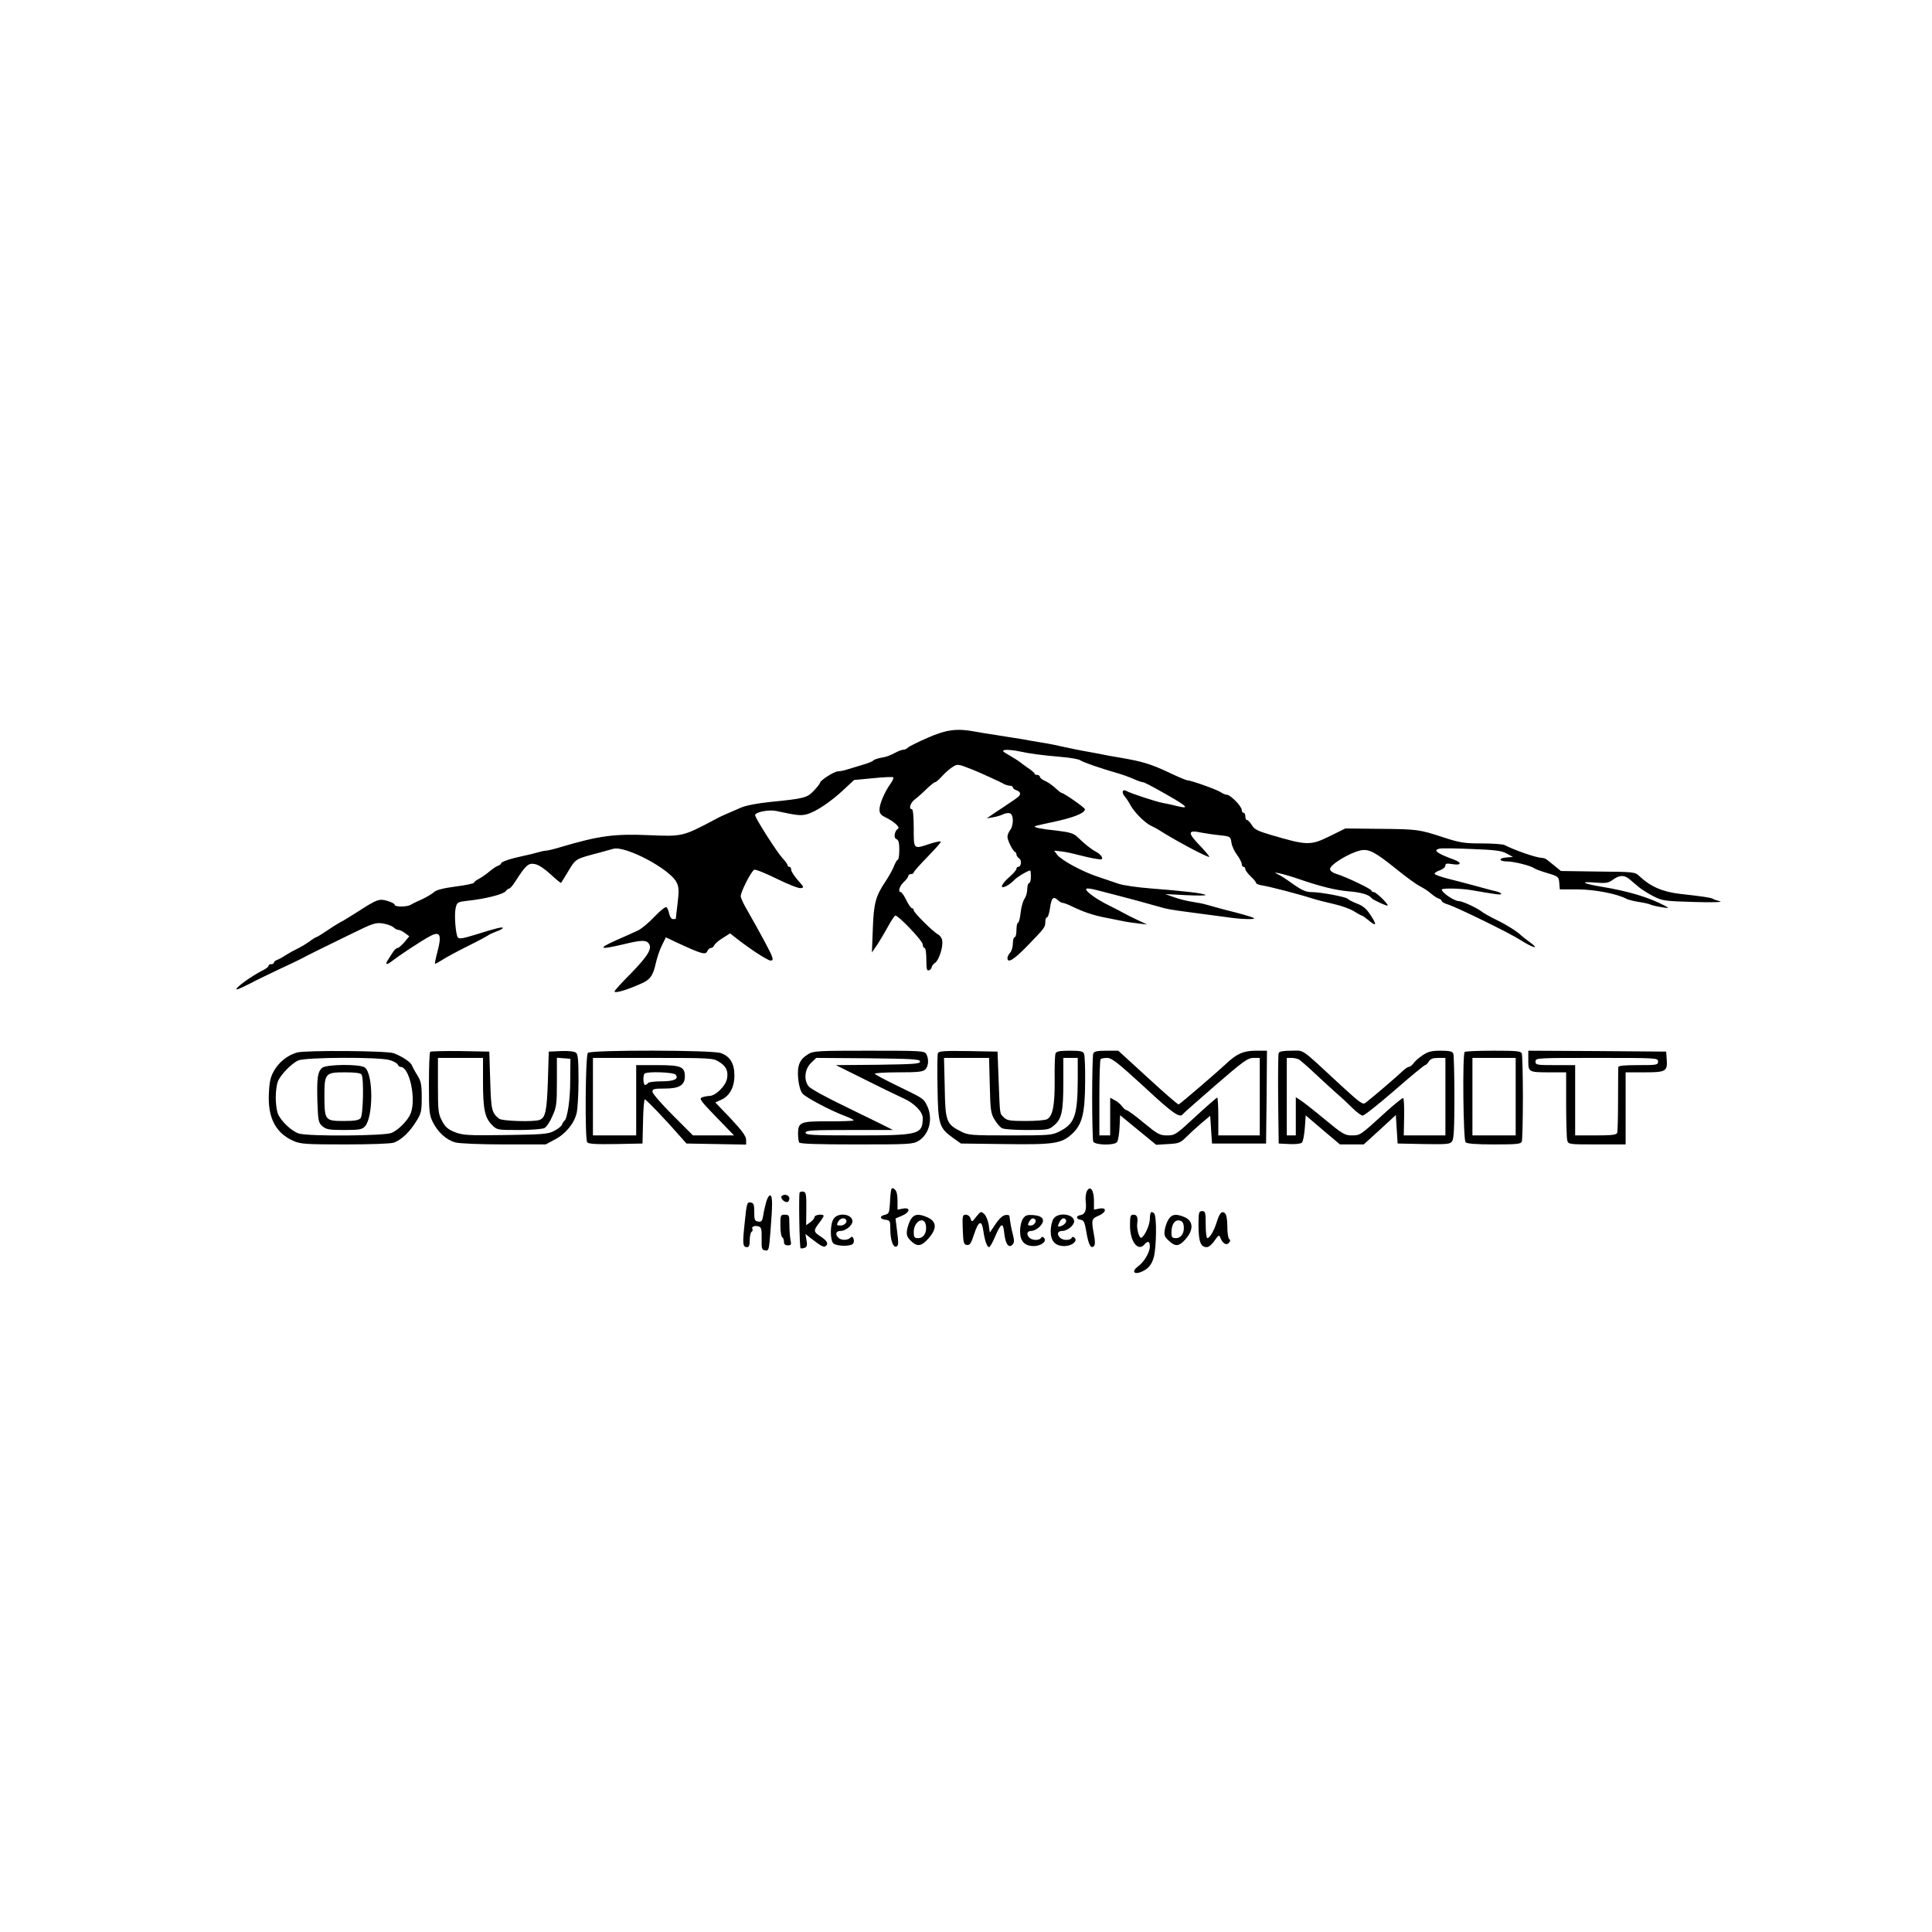 <?xml version="1.0" standalone="no"?>
<!DOCTYPE svg PUBLIC "-//W3C//DTD SVG 20010904//EN"
 "http://www.w3.org/TR/2001/REC-SVG-20010904/DTD/svg10.dtd">
<svg version="1.0" xmlns="http://www.w3.org/2000/svg"
 width="1072pt" height="1072pt" viewBox="0 0 1072 1072"
 preserveAspectRatio="xMidYMid meet">

<g transform="translate(0,1072) scale(0.1,-0.1)"
fill="#000000" stroke="none">
<path d="M5147 6626 c-54 -23 -103 -48 -109 -54 -7 -7 -18 -12 -25 -12 -7 0
-23 -5 -36 -12 -45 -23 -55 -27 -91 -33 -20 -4 -38 -11 -41 -15 -3 -5 -31 -16
-63 -25 -31 -9 -70 -21 -86 -26 -16 -5 -37 -9 -47 -9 -20 0 -98 -50 -99 -63 0
-5 -15 -24 -34 -44 -37 -40 -54 -44 -244 -63 -68 -7 -132 -19 -160 -31 -98
-42 -118 -51 -143 -65 -181 -96 -182 -96 -369 -88 -192 8 -275 -3 -485 -65
-39 -12 -77 -21 -85 -21 -7 0 -27 -4 -44 -9 -17 -5 -56 -15 -86 -21 -71 -15
-120 -32 -120 -41 0 -4 -8 -10 -17 -13 -10 -3 -31 -18 -48 -32 -16 -14 -42
-32 -57 -40 -16 -8 -28 -18 -28 -22 0 -4 -46 -14 -102 -21 -67 -9 -108 -19
-120 -31 -10 -9 -39 -27 -65 -39 -27 -12 -56 -26 -65 -32 -23 -12 -88 -12 -88
1 0 5 -18 15 -40 21 -46 14 -57 10 -170 -63 -36 -23 -78 -49 -95 -57 -16 -9
-51 -31 -77 -49 -26 -17 -49 -32 -53 -32 -3 0 -21 -11 -38 -24 -18 -13 -48
-31 -67 -40 -19 -9 -48 -25 -65 -36 -16 -11 -38 -23 -47 -26 -10 -4 -18 -10
-18 -15 0 -5 -7 -9 -15 -9 -8 0 -15 -4 -15 -9 0 -5 -12 -15 -28 -23 -70 -35
-169 -108 -147 -108 6 0 59 25 100 47 11 6 70 34 130 63 61 28 119 56 130 62
11 6 47 25 80 41 33 16 119 58 192 94 122 60 136 65 178 59 24 -4 51 -14 59
-22 8 -8 21 -14 28 -14 7 0 23 -8 36 -18 l23 -17 -27 -33 c-15 -17 -32 -32
-38 -32 -6 0 -17 -10 -25 -22 -8 -13 -21 -33 -29 -45 -18 -28 -5 -29 28 -2 29
23 149 103 198 130 65 37 76 17 47 -91 -8 -30 -13 -55 -11 -57 2 -2 18 7 37
19 19 13 84 48 144 78 61 30 112 58 115 61 3 3 22 12 43 20 20 7 37 16 37 20
0 8 -40 -2 -158 -39 -65 -20 -85 -23 -92 -13 -12 20 -20 123 -12 161 8 34 9
35 67 42 97 10 199 36 211 53 6 8 15 15 20 15 5 0 21 19 36 43 57 89 71 100
108 92 20 -4 55 -28 87 -58 29 -27 55 -48 56 -46 2 2 18 28 36 58 48 79 38 73
181 111 25 7 57 16 72 20 66 20 316 -112 352 -186 13 -25 14 -46 6 -115 -6
-46 -10 -85 -10 -86 0 -2 -7 -3 -15 -3 -9 0 -18 12 -22 30 -3 17 -10 33 -15
36 -6 4 -36 -20 -67 -53 -31 -33 -72 -67 -91 -76 -19 -9 -75 -34 -125 -56
-102 -46 -88 -52 43 -21 99 24 126 25 141 6 22 -27 -2 -68 -95 -164 -52 -52
-94 -98 -94 -103 0 -12 65 6 147 43 51 22 67 44 83 118 7 30 22 74 34 97 l21
42 50 -24 c153 -71 171 -76 181 -50 4 8 12 15 19 15 7 0 15 7 18 15 4 8 24 26
47 40 l41 26 37 -29 c71 -56 172 -122 188 -122 11 0 14 6 8 22 -6 21 -67 133
-137 256 -21 35 -37 71 -37 79 0 25 59 140 75 147 8 3 64 -20 125 -50 61 -30
121 -54 133 -52 20 3 19 5 -16 44 -20 23 -37 49 -37 58 0 9 -4 16 -10 16 -5 0
-10 4 -10 9 0 5 -12 22 -27 38 -32 34 -153 224 -153 240 0 17 76 32 118 23
115 -25 136 -27 169 -18 49 13 131 68 202 134 l60 56 106 10 c58 6 108 8 111
5 4 -3 -3 -19 -15 -36 -32 -44 -61 -112 -61 -143 0 -21 8 -31 33 -43 47 -23
83 -55 70 -63 -20 -13 -26 -52 -9 -58 12 -5 16 -20 16 -60 0 -30 -4 -54 -8
-54 -4 0 -13 -15 -20 -32 -6 -18 -28 -58 -48 -88 -55 -82 -66 -120 -71 -265
l-5 -130 24 35 c13 19 41 65 62 103 20 37 40 67 44 67 18 0 152 -141 152 -160
0 -11 5 -20 10 -20 6 0 10 -28 10 -65 0 -53 3 -63 15 -59 8 4 15 11 15 18 0 6
8 16 18 23 21 13 46 88 40 124 -1 13 -12 28 -23 34 -27 14 -135 121 -135 134
0 6 -4 11 -9 11 -5 0 -20 20 -32 45 -12 25 -26 45 -31 45 -17 0 -7 34 17 56
14 13 25 28 25 34 0 5 7 10 15 10 8 0 15 4 15 9 0 5 34 43 75 85 41 42 75 80
75 85 0 5 -25 0 -57 -10 -96 -32 -93 -35 -93 86 0 63 -4 105 -10 105 -20 0 -9
36 17 55 15 11 44 37 65 58 21 20 42 37 47 37 5 0 22 15 38 33 15 17 41 40 57
50 29 19 29 19 111 -13 29 -11 157 -69 177 -81 10 -5 25 -9 33 -9 8 0 15 -4
15 -9 0 -5 9 -13 20 -16 11 -3 20 -12 20 -18 0 -13 -9 -20 -65 -57 -16 -11
-50 -34 -75 -50 l-45 -31 35 6 c19 3 45 11 57 17 12 6 29 8 37 5 21 -8 21 -66
1 -93 -8 -10 -15 -27 -15 -37 0 -20 30 -80 43 -85 4 -2 7 -8 7 -14 0 -6 7 -16
16 -22 15 -12 10 -46 -7 -46 -5 0 -9 -5 -9 -11 0 -6 -18 -27 -40 -46 -47 -41
-55 -70 -15 -49 14 7 33 22 43 33 14 16 76 53 89 53 1 0 3 -16 3 -35 0 -19 -4
-35 -10 -35 -5 0 -10 -15 -10 -33 0 -18 -7 -43 -16 -55 -8 -12 -18 -47 -21
-77 -3 -30 -10 -55 -14 -55 -5 0 -9 -18 -9 -40 0 -22 -4 -40 -10 -40 -5 0 -10
-16 -10 -36 0 -19 -7 -42 -15 -50 -8 -9 -15 -22 -15 -30 0 -31 35 -10 108 65
100 103 102 106 102 136 0 14 4 25 10 25 5 0 12 23 16 50 8 58 18 69 43 46 10
-9 22 -16 28 -16 6 0 28 -8 50 -19 62 -30 114 -48 178 -61 33 -6 78 -16 100
-20 22 -5 63 -11 90 -14 l50 -6 -55 26 c-30 14 -62 30 -70 35 -8 5 -47 25 -85
44 -84 41 -151 94 -121 95 10 0 35 -4 55 -10 20 -5 65 -17 101 -26 60 -15 155
-41 240 -65 48 -14 58 -16 195 -34 66 -9 150 -20 188 -25 73 -11 154 -13 145
-5 -5 6 -76 26 -173 50 -33 9 -73 20 -90 25 -16 5 -52 12 -79 16 -28 4 -73 15
-100 25 l-51 18 115 -6 c63 -3 112 -3 109 1 -8 9 -128 23 -302 36 -77 6 -158
18 -180 26 -23 8 -74 25 -112 38 -87 28 -205 92 -229 123 l-17 23 38 -4 c21
-2 63 -11 93 -19 30 -8 74 -18 98 -22 36 -6 41 -5 36 9 -4 9 -18 23 -33 30
-28 15 -59 40 -102 81 -22 21 -42 27 -115 36 -89 9 -129 18 -122 24 2 2 39 11
83 20 127 26 195 52 195 75 0 8 -117 90 -129 90 -3 0 -19 12 -36 28 -16 15
-42 33 -57 39 -16 7 -28 17 -28 23 0 5 -7 10 -15 10 -8 0 -15 3 -15 8 0 4 -17
18 -38 32 -20 14 -39 28 -42 31 -3 3 -27 19 -55 35 -45 26 -48 29 -25 33 14 1
47 -2 75 -8 65 -14 120 -21 233 -31 51 -4 98 -13 105 -18 12 -10 112 -45 207
-72 25 -7 64 -21 87 -31 24 -11 47 -19 53 -19 8 0 40 -16 135 -70 116 -66 129
-81 53 -62 -24 6 -59 14 -78 17 -36 7 -172 51 -202 67 -22 11 -25 -13 -5 -34
6 -7 21 -29 31 -48 21 -38 79 -96 111 -111 11 -5 29 -15 40 -21 94 -61 285
-162 285 -152 0 4 -25 34 -56 66 -66 69 -63 84 12 68 27 -5 74 -12 105 -15 56
-6 57 -7 62 -41 3 -20 18 -51 32 -69 14 -19 25 -41 25 -49 0 -9 5 -16 10 -16
6 0 10 -6 10 -13 0 -6 14 -25 30 -40 17 -16 30 -32 30 -37 0 -4 15 -10 33 -13
37 -5 210 -50 277 -72 25 -8 79 -22 120 -31 41 -9 91 -27 112 -40 21 -13 40
-24 44 -24 3 0 19 -11 36 -25 45 -38 50 -30 15 24 -24 38 -43 54 -77 67 -25
10 -48 22 -51 26 -7 11 -151 38 -201 38 -32 0 -54 10 -104 45 -34 25 -73 50
-86 55 -44 19 43 -1 117 -27 118 -41 207 -63 280 -69 67 -5 113 -19 126 -38 8
-10 89 -47 89 -40 0 12 -65 74 -77 74 -7 0 -13 3 -13 8 0 9 -138 75 -192 92
-24 7 -38 18 -38 28 0 24 106 89 168 103 47 10 80 -7 197 -101 55 -45 116 -89
135 -98 19 -10 46 -27 60 -40 14 -12 33 -25 43 -28 9 -3 17 -9 17 -14 0 -5 17
-14 38 -20 51 -17 336 -156 397 -195 72 -46 112 -56 55 -14 -25 18 -47 36 -50
39 -18 19 -84 61 -135 85 -33 16 -71 37 -84 47 -28 22 -108 58 -126 58 -26 0
-95 47 -95 64 0 9 109 7 169 -4 132 -23 161 -27 161 -20 0 4 -12 10 -27 14
-16 3 -68 17 -118 31 -49 13 -120 32 -157 41 -38 10 -68 21 -68 26 0 5 14 14
30 19 17 6 30 18 30 26 0 12 8 13 40 8 49 -8 53 8 8 25 -96 35 -119 53 -80 61
9 3 89 2 177 -2 131 -5 166 -9 195 -25 l35 -19 -38 -3 c-45 -4 -40 -22 6 -22
37 0 133 -24 150 -38 7 -5 40 -17 74 -27 60 -18 62 -20 65 -54 l3 -36 100 0
c96 -1 217 -24 271 -53 10 -5 42 -13 69 -17 28 -4 57 -11 65 -15 8 -4 35 -10
60 -14 43 -6 44 -6 18 8 -89 47 -201 81 -353 106 -102 17 -123 30 -37 23 65
-5 76 -3 102 16 36 26 63 27 92 2 13 -11 35 -30 51 -43 15 -13 52 -36 81 -51
51 -26 63 -27 227 -32 100 -3 161 -1 143 4 -17 4 -35 10 -40 14 -11 6 -55 13
-181 27 -97 11 -164 40 -225 97 -26 25 -28 25 -231 27 l-206 3 -33 27 c-18 14
-38 31 -45 36 -7 6 -20 10 -30 10 -29 1 -146 41 -205 71 -10 5 -67 9 -127 9
-97 0 -121 4 -213 34 -135 44 -142 45 -358 47 l-185 2 -85 -42 c-110 -54 -126
-53 -331 7 -71 21 -90 31 -103 54 -10 15 -21 28 -27 28 -5 0 -9 9 -9 20 0 11
-4 20 -10 20 -5 0 -10 7 -10 16 0 20 -63 84 -82 84 -8 0 -23 6 -34 14 -20 14
-165 66 -185 66 -6 0 -52 19 -102 43 -103 48 -145 61 -267 82 -47 8 -94 16
-105 19 -11 2 -49 10 -85 16 -36 6 -92 18 -125 25 -33 8 -88 19 -122 24 -35 6
-89 15 -120 21 -32 5 -92 14 -133 21 -41 6 -97 15 -123 20 -97 18 -155 11
-260 -35z"/>
<path d="M1648 4880 c-52 -15 -98 -52 -125 -97 -22 -37 -28 -62 -31 -130 -7
-134 37 -220 137 -264 39 -17 68 -19 287 -19 142 0 254 4 270 10 42 16 86 58
121 114 30 47 33 58 33 136 0 73 -4 91 -25 125 -14 22 -27 47 -30 55 -7 17
-53 48 -100 66 -35 14 -493 17 -537 4z m514 -42 c22 -6 42 -18 45 -25 3 -7 10
-13 17 -13 48 -2 86 -176 55 -257 -14 -38 -67 -92 -106 -109 -39 -17 -456 -20
-513 -4 -40 11 -104 71 -119 113 -6 16 -11 55 -11 87 0 32 5 71 11 87 13 37
76 102 114 119 40 18 449 20 507 2z"/>
<path d="M1786 4794 c-24 -24 -28 -54 -25 -183 4 -111 6 -121 28 -140 21 -18
37 -21 121 -21 84 0 99 3 115 20 47 52 47 292 -1 327 -27 20 -218 18 -238 -3z
m220 -36 c14 -22 9 -225 -5 -242 -10 -12 -33 -16 -94 -16 -103 0 -106 4 -107
134 0 131 4 136 116 136 53 0 85 -4 90 -12z"/>
<path d="M2387 4884 c-4 -4 -7 -84 -7 -177 0 -155 2 -174 22 -214 28 -56 76
-99 125 -112 22 -6 139 -11 269 -11 l232 0 52 28 c59 31 107 89 120 148 5 21
10 103 10 180 0 110 -3 144 -14 153 -9 7 -41 11 -83 9 l-68 -3 -5 -165 c-6
-165 -13 -201 -46 -214 -30 -12 -209 -7 -225 7 -41 33 -44 48 -49 211 l-5 161
-161 3 c-88 1 -163 -1 -167 -4z m293 -166 c0 -152 10 -200 50 -240 28 -28 30
-28 150 -28 67 0 130 5 141 11 11 5 31 35 44 66 23 50 25 69 25 190 l0 134 38
-3 37 -3 -1 -120 c0 -109 -16 -212 -33 -225 -4 -3 -10 -12 -13 -21 -4 -9 -23
-24 -45 -35 -33 -17 -66 -19 -269 -22 -208 -3 -235 -1 -280 16 -39 16 -53 28
-71 62 -21 39 -23 56 -23 197 l0 153 125 0 125 0 0 -132z"/>
<path d="M3262 4878 c-14 -14 -17 -474 -4 -496 7 -9 45 -12 158 -10 l149 3 3
123 c1 67 6 122 10 122 7 0 118 -116 191 -200 l40 -45 165 -3 166 -3 0 26 c0
20 -22 51 -85 118 l-86 90 29 13 c49 20 77 70 77 136 0 67 -24 107 -76 125
-48 17 -720 18 -737 1z m725 -48 c42 -25 55 -52 47 -95 -7 -40 -63 -95 -97
-96 -12 0 -31 -4 -42 -8 -17 -7 -7 -20 79 -109 l99 -102 -114 0 -114 0 -112
112 c-62 62 -113 121 -113 130 0 16 10 18 70 18 79 0 110 19 110 67 0 54 -21
63 -152 63 l-118 0 0 -195 0 -195 -120 0 -120 0 0 215 0 215 333 0 c311 0 334
-1 364 -20z m-238 -73 c19 -24 -9 -37 -80 -37 -37 0 -71 -4 -74 -10 -3 -5 -10
-10 -16 -10 -10 0 -13 53 -2 63 13 13 160 8 172 -6z"/>
<path d="M4483 4870 c-47 -29 -61 -63 -54 -137 4 -38 13 -69 25 -82 20 -22
154 -93 234 -123 29 -11 51 -22 48 -25 -3 -3 -65 -5 -138 -5 -155 1 -169 -4
-170 -66 0 -22 3 -45 6 -51 5 -8 104 -11 319 -11 292 0 314 1 344 20 61 37 82
128 45 199 -19 37 -20 37 -175 112 -59 29 -110 56 -113 61 -3 4 56 8 130 8
109 0 138 3 150 16 18 18 21 56 6 85 -10 18 -24 19 -318 19 -287 0 -309 -1
-339 -20z m622 -40 c0 -13 -34 -15 -233 -18 l-234 -2 159 -79 c87 -44 183 -90
213 -104 61 -26 110 -76 110 -110 -1 -92 -18 -97 -366 -97 -246 0 -284 2 -284
15 0 13 34 15 243 15 l242 0 -80 40 c-44 21 -145 71 -225 110 -80 39 -153 80
-162 91 -29 34 -24 95 11 130 l30 29 288 -2 c248 -3 288 -5 288 -18z"/>
<path d="M5204 4876 c-3 -8 -4 -95 -2 -193 3 -203 9 -221 86 -277 l44 -31 236
-3 c279 -4 321 2 380 56 57 53 72 113 73 288 1 76 -2 147 -6 157 -6 14 -20 17
-80 17 -55 0 -74 -4 -78 -15 -4 -8 -6 -74 -5 -148 1 -142 -11 -200 -42 -217
-10 -6 -64 -10 -119 -10 -88 0 -104 3 -121 20 -24 24 -21 6 -29 205 l-6 160
-163 3 c-135 2 -163 0 -168 -12z m288 -179 c3 -138 6 -156 27 -190 12 -21 31
-42 41 -47 10 -6 73 -10 139 -10 114 0 121 1 150 26 42 35 51 77 51 237 l0
137 40 0 40 0 0 -122 c-1 -198 -17 -243 -100 -285 -42 -22 -55 -23 -275 -23
-220 0 -233 1 -275 23 -79 40 -85 55 -88 243 l-4 164 125 0 125 0 4 -153z"/>
<path d="M6066 4874 c-3 -9 -6 -118 -6 -244 0 -126 3 -235 6 -244 8 -20 116
-23 132 -3 6 7 12 44 14 81 l3 68 100 -82 100 -82 66 4 c60 3 69 7 100 38 19
19 57 54 84 77 l50 42 5 -77 5 -77 150 0 150 0 3 258 2 257 -62 0 c-68 0 -106
-17 -163 -71 -47 -44 -256 -224 -265 -227 -4 -2 -81 65 -171 148 l-164 150
-66 0 c-52 0 -68 -4 -73 -16z m282 -184 c159 -148 200 -177 216 -151 4 5 85
77 181 160 154 133 178 151 210 151 l35 0 0 -215 0 -215 -115 0 -115 0 0 105
c0 58 -3 105 -6 105 -3 0 -57 -47 -120 -105 -109 -101 -115 -105 -158 -105
-41 0 -53 7 -130 70 -46 39 -89 70 -95 70 -5 0 -16 9 -25 21 -8 12 -26 27 -40
34 l-26 14 0 -105 0 -104 -30 0 -30 0 0 208 c0 115 3 212 7 215 3 4 20 7 37 7
26 -1 59 -27 204 -160z"/>
<path d="M7095 4877 c-3 -7 -4 -123 -3 -257 l3 -245 59 -3 c34 -2 64 2 70 8 6
6 13 42 16 81 l5 70 95 -81 95 -80 66 0 66 0 89 81 89 82 5 -79 5 -79 145 -3
c127 -2 146 -1 157 15 10 12 13 77 13 244 0 125 -3 234 -6 243 -5 12 -21 16
-70 16 -51 0 -70 -5 -100 -25 -21 -14 -44 -34 -51 -45 -8 -11 -20 -20 -26 -20
-7 0 -25 -13 -42 -30 -27 -26 -152 -133 -198 -169 -15 -12 -29 -2 -135 95
-233 216 -202 194 -277 194 -44 0 -67 -4 -70 -13z m113 -36 c9 -6 51 -42 92
-81 41 -38 94 -87 118 -108 24 -20 62 -56 85 -79 24 -24 50 -43 58 -43 9 0 88
63 177 140 88 77 165 140 169 140 5 0 14 9 21 20 9 15 23 20 52 20 l40 0 0
-215 0 -215 -115 0 -116 0 2 101 c1 55 -1 103 -5 106 -3 3 -44 -30 -92 -73
-149 -136 -145 -133 -192 -134 -40 0 -52 7 -150 88 -59 49 -119 96 -134 106
l-28 18 0 -106 0 -106 -25 0 -25 0 0 215 0 215 26 0 c14 0 33 -4 42 -9z"/>
<path d="M8127 4883 c-13 -12 -8 -488 5 -501 8 -8 58 -12 159 -12 125 0 148 2
153 16 3 9 6 118 6 244 0 126 -3 235 -6 244 -5 14 -29 16 -158 16 -84 0 -156
-3 -159 -7z m283 -248 l0 -215 -120 0 -120 0 0 215 0 215 120 0 120 0 0 -215z"/>
<path d="M8480 4836 c0 -65 1 -66 121 -66 l89 0 0 -177 c0 -98 3 -188 6 -200
6 -23 9 -23 165 -23 l159 0 0 200 0 200 104 0 c119 0 129 5 124 72 l-3 43
-382 3 -383 2 0 -54z m720 -6 c0 -19 -7 -20 -110 -20 -81 0 -110 -3 -111 -12
0 -7 -1 -89 -1 -182 0 -93 -2 -175 -5 -182 -4 -11 -32 -14 -119 -14 l-114 0 0
195 0 195 -110 0 c-103 0 -110 1 -110 20 0 20 7 20 340 20 333 0 340 0 340
-20z"/>
<path d="M4945 4119 c-2 -8 -6 -41 -7 -74 -3 -53 -6 -60 -26 -65 -33 -7 -32
-24 1 -28 25 -3 27 -6 27 -52 0 -58 15 -103 33 -97 13 5 14 16 3 99 l-7 57 35
15 c46 19 50 48 6 40 l-30 -6 0 50 c0 32 -5 54 -15 62 -12 10 -16 10 -20 -1z"/>
<path d="M6031 4111 c-6 -11 -9 -36 -7 -55 6 -50 -3 -74 -28 -78 -27 -4 -27
-22 0 -26 18 -3 23 -14 32 -69 12 -70 25 -94 42 -77 7 7 7 28 0 63 -15 82 -14
89 25 105 45 19 48 48 5 40 l-30 -6 0 50 c0 58 -21 87 -39 53z"/>
<path d="M4437 4103 c-6 -10 -1 -302 5 -309 3 -2 13 -1 22 2 14 5 16 14 11 42
l-6 35 28 -22 c57 -44 72 -53 83 -46 19 12 10 30 -25 53 -42 27 -43 33 -10 76
14 18 25 36 25 39 0 13 -50 7 -50 -5 0 -7 -11 -20 -24 -30 l-23 -16 1 91 c1
78 -2 92 -16 95 -9 2 -18 -1 -21 -5z"/>
<path d="M4252 4053 c-6 -21 -14 -55 -17 -76 -5 -32 -10 -38 -28 -35 -19 3
-22 9 -22 53 0 43 -3 50 -21 53 -19 3 -21 -5 -32 -113 -13 -120 -11 -135 14
-135 10 0 14 12 14 39 0 22 5 43 10 46 6 4 8 10 5 15 -8 13 12 22 34 15 15 -4
18 -15 17 -68 -1 -56 1 -62 20 -65 20 -3 21 3 29 105 12 151 12 196 -1 200 -6
2 -16 -13 -22 -34z"/>
<path d="M4337 4083 c-9 -9 12 -33 29 -33 8 0 14 9 14 20 0 19 -28 28 -43 13z"/>
<path d="M5417 3969 c-24 -31 -25 -31 -32 -10 -3 12 -15 21 -26 21 -18 0 -20
-6 -17 -82 3 -74 5 -83 23 -86 16 -2 23 8 39 57 25 77 43 85 52 23 8 -57 21
-92 32 -92 5 0 19 25 32 55 34 80 46 86 52 25 6 -60 24 -88 45 -67 11 11 12
22 3 58 -10 38 -14 62 -19 102 -1 5 -11 7 -23 5 -14 -2 -35 -21 -54 -50 l-32
-47 -6 43 c-4 24 -15 51 -25 60 -18 16 -20 15 -44 -15z"/>
<path d="M6386 3993 c-3 -4 -6 -20 -6 -37 0 -34 -30 -98 -48 -104 -11 -3 -26
51 -22 79 5 34 -1 49 -20 49 -18 0 -20 -7 -20 -61 0 -88 45 -146 80 -104 19
22 30 18 30 -11 0 -33 -32 -87 -67 -112 -33 -24 -23 -45 15 -31 41 16 61 38
74 83 15 57 17 228 2 243 -6 7 -14 9 -18 6z"/>
<path d="M6650 3918 c1 -88 12 -118 46 -118 11 0 30 16 43 36 22 31 26 34 32
17 12 -32 34 -46 48 -29 8 10 9 16 1 21 -5 3 -10 35 -10 69 0 42 -5 67 -14 75
-17 14 -29 1 -46 -54 -15 -46 -38 -85 -51 -85 -5 0 -9 34 -9 75 0 68 -2 75
-20 75 -18 0 -20 -7 -20 -82z"/>
<path d="M4330 3921 c0 -33 5 -63 10 -66 6 -3 10 -15 10 -26 0 -13 7 -19 21
-19 19 0 21 4 15 31 -3 17 -6 56 -6 85 0 51 -1 54 -25 54 -24 0 -25 -3 -25
-59z"/>
<path d="M4626 3958 c-21 -30 -21 -121 -1 -138 19 -15 92 -17 107 -2 6 6 8 18
4 28 -5 13 -9 15 -18 6 -15 -15 -51 -15 -66 0 -20 20 -14 38 13 38 27 0 65 31
65 53 0 41 -78 52 -104 15z m67 -4 c12 -13 -6 -34 -29 -34 -22 0 -23 3 -14 20
10 19 31 26 43 14z"/>
<path d="M5055 3956 c-9 -13 -18 -40 -22 -59 -4 -29 -1 -40 20 -61 36 -36 60
-33 101 15 49 57 43 96 -19 119 -41 16 -63 12 -80 -14z m83 -38 c5 -39 -14
-68 -43 -68 -22 0 -25 5 -25 34 0 61 61 92 68 34z"/>
<path d="M5676 3958 c-9 -13 -16 -43 -16 -69 0 -56 25 -83 76 -83 40 0 75 27
57 45 -8 8 -13 8 -17 0 -9 -15 -49 -14 -64 1 -19 19 -14 38 11 38 13 0 34 11
47 25 33 35 18 59 -38 63 -32 2 -43 -1 -56 -20z m67 -4 c11 -11 -5 -34 -24
-34 -17 0 -18 3 -9 20 11 20 22 25 33 14z"/>
<path d="M5846 3958 c-9 -13 -16 -43 -16 -69 0 -56 25 -83 76 -83 40 0 75 27
57 45 -8 8 -13 8 -17 0 -9 -15 -49 -14 -64 1 -20 20 -14 38 13 38 27 0 65 31
65 53 0 41 -88 53 -114 15z m68 -6 c7 -11 -6 -27 -26 -35 -21 -7 -22 -3 -8 24
11 20 25 25 34 11z"/>
<path d="M6485 3956 c-9 -13 -19 -40 -22 -59 -5 -30 -1 -40 22 -61 37 -35 57
-33 94 9 47 54 42 104 -12 124 -43 17 -65 13 -82 -13z m83 -38 c5 -39 -14 -68
-43 -68 -21 0 -25 5 -25 31 0 44 17 71 43 67 15 -2 23 -11 25 -30z"/>
</g>
</svg>
